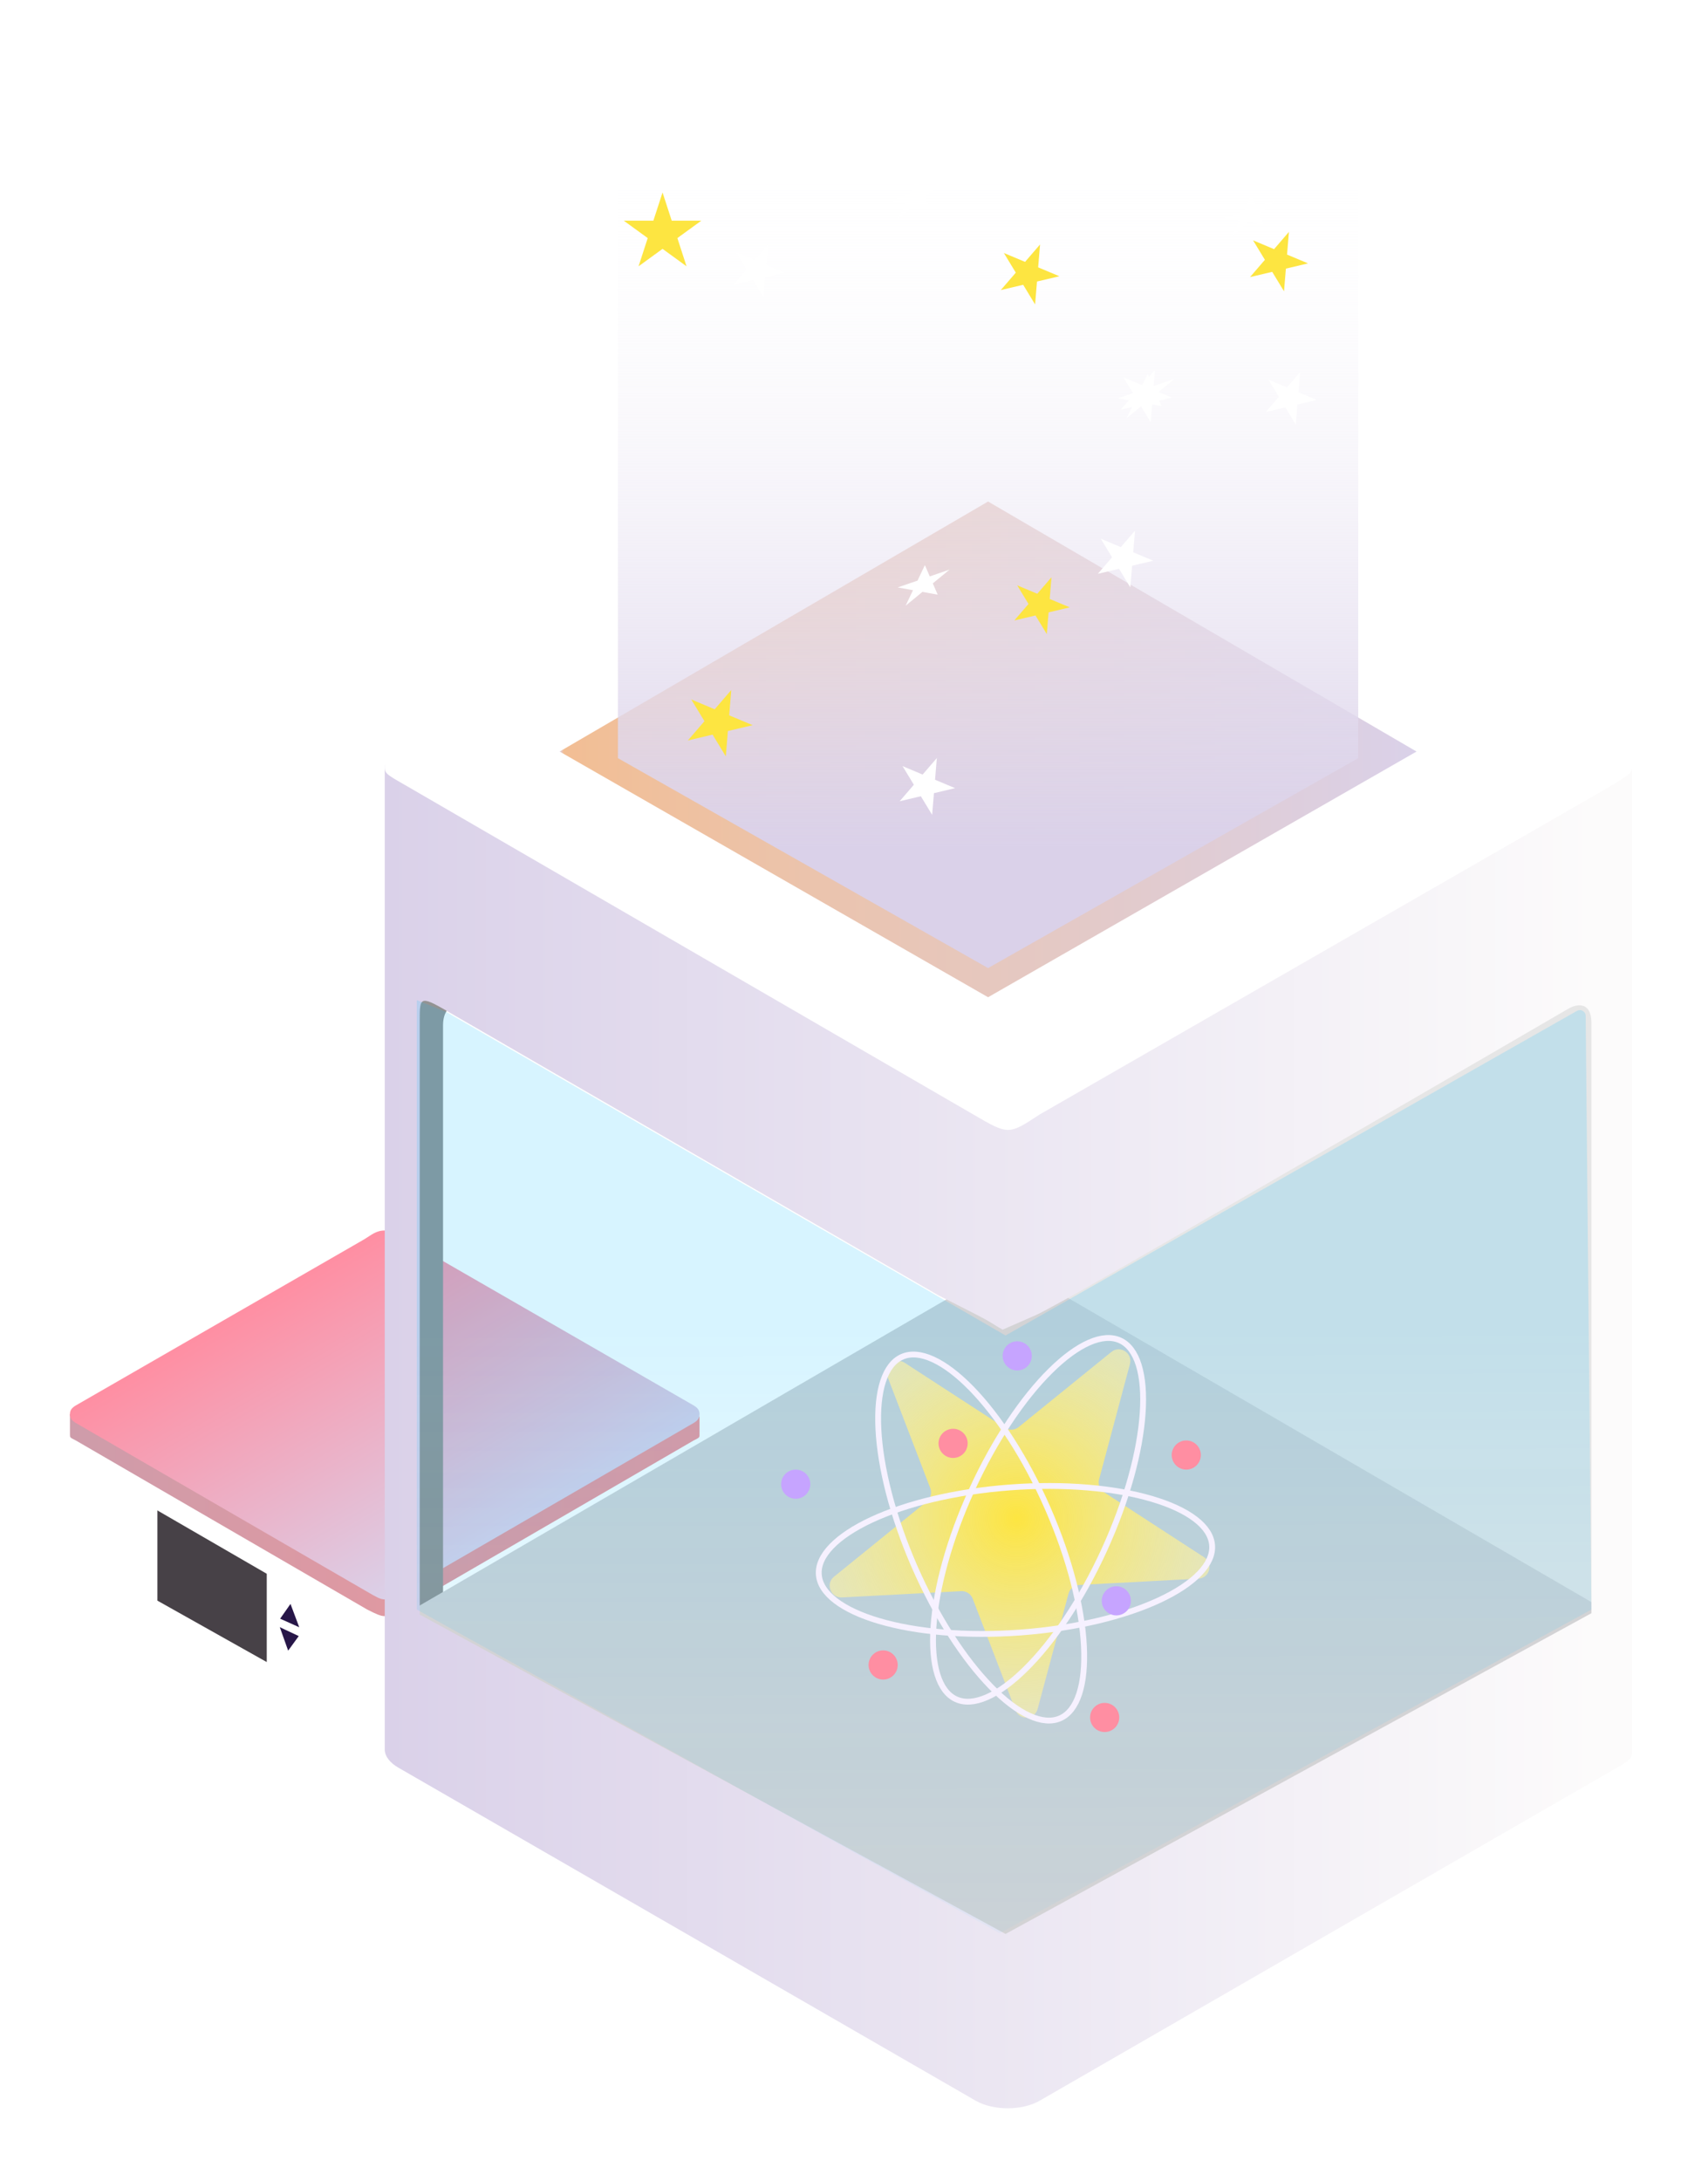 <svg id="ee2rx6iv6f61" xmlns="http://www.w3.org/2000/svg" xmlns:xlink="http://www.w3.org/1999/xlink" viewBox="0 0 293 374" shape-rendering="geometricPrecision" text-rendering="geometricPrecision"><style><![CDATA[#ee2rx6iv6f625_to {animation: ee2rx6iv6f625_to__to 8000ms linear infinite normal forwards}@keyframes ee2rx6iv6f625_to__to { 0% {transform: translate(113.657px,39.332px)} 12.5% {transform: translate(132.657px,48.332px)} 25% {transform: translate(125.657px,58.332px)} 37.5% {transform: translate(119.657px,48.832px)} 50% {transform: translate(113.657px,39.332px)} 62.5% {transform: translate(132.657px,48.332px)} 75% {transform: translate(125.657px,58.332px)} 87.5% {transform: translate(119.657px,48.832px)} 100% {transform: translate(114px,39.332px)} }#ee2rx6iv6f626_to {animation: ee2rx6iv6f626_to__to 8000ms linear infinite normal forwards}@keyframes ee2rx6iv6f626_to__to { 0% {transform: translate(123.555px,124.007px)} 18.75% {transform: translate(143.555px,113.689px)} 33.75% {transform: translate(138.555px,132.689px)} 50% {transform: translate(123.555px,124.007px)} 68.75% {transform: translate(143.555px,113.689px)} 83.75% {transform: translate(138.555px,132.689px)} 100% {transform: translate(123.555px,124.007px)} }#ee2rx6iv6f627_to {animation: ee2rx6iv6f627_to__to 8000ms linear infinite normal forwards}@keyframes ee2rx6iv6f627_to__to { 0% {transform: translate(219.415px,44.858px)} 18.75% {transform: translate(199.975px,40.094px)} 38.75% {transform: translate(204.975px,59.094px)} 50% {transform: translate(219.415px,44.858px)} 68.75% {transform: translate(199.975px,40.094px)} 88.75% {transform: translate(204.975px,59.094px)} 100% {transform: translate(218.975px,44.858px)} }#ee2rx6iv6f628_to {animation: ee2rx6iv6f628_to__to 8000ms linear infinite normal forwards}@keyframes ee2rx6iv6f628_to__to { 0% {transform: translate(178.757px,103.856px)} 18.75% {transform: translate(161.757px,75.871px)} 33.75% {transform: translate(182.757px,100.871px)} 50% {transform: translate(178.757px,103.856px)} 68.75% {transform: translate(161.757px,75.871px)} 83.75% {transform: translate(182.757px,100.871px)} 100% {transform: translate(179.073px,103.856px)} }#ee2rx6iv6f629_to {animation: ee2rx6iv6f629_to__to 8000ms linear infinite normal forwards}@keyframes ee2rx6iv6f629_to__to { 0% {transform: translate(193.087px,95.856px)} 12.5% {transform: translate(207.757px,89.871px)} 25% {transform: translate(213.757px,108.871px)} 37.5% {transform: translate(203.423px,108.871px)} 50% {transform: translate(193.087px,95.856px)} 62.5% {transform: translate(207.757px,89.871px)} 75% {transform: translate(213.757px,108.871px)} 87.5% {transform: translate(203.423px,108.871px)} 100% {transform: translate(193.09px,95.856px)} }#ee2rx6iv6f630_tr {animation: ee2rx6iv6f630_tr__tr 8000ms linear infinite normal forwards}@keyframes ee2rx6iv6f630_tr__tr { 0% {transform: translate(159.09px,134.856px) rotate(720deg)} 100% {transform: translate(159.09px,134.856px) rotate(360deg)} }#ee2rx6iv6f631_tr {animation: ee2rx6iv6f631_tr__tr 8000ms linear infinite normal forwards}@keyframes ee2rx6iv6f631_tr__tr { 0% {transform: translate(130.219px,46.469px) rotate(0deg)} 100% {transform: translate(130.219px,46.469px) rotate(1440deg)} }#ee2rx6iv6f632_to {animation: ee2rx6iv6f632_to__to 8000ms linear infinite normal forwards}@keyframes ee2rx6iv6f632_to__to { 0% {transform: translate(183.526px,26.31px)} 25% {transform: translate(153.526px,46.31px)} 50% {transform: translate(183.526px,26.31px)} 75% {transform: translate(153.526px,46.31px)} 100% {transform: translate(183.526px,26.31px)} }#ee2rx6iv6f633_to {animation: ee2rx6iv6f633_to__to 8000ms linear infinite normal forwards}@keyframes ee2rx6iv6f633_to__to { 0% {transform: translate(221.526px,68.31px)} 25% {transform: translate(221.526px,117.483px)} 50% {transform: translate(221.526px,68.31px)} 75% {transform: translate(221.526px,117.483px)} 100% {transform: translate(221.526px,68.313px)} }#ee2rx6iv6f634_tr {animation: ee2rx6iv6f634_tr__tr 8000ms linear infinite normal forwards}@keyframes ee2rx6iv6f634_tr__tr { 0% {transform: translate(196.643px,67.91px) rotate(0deg)} 100% {transform: translate(196.643px,67.91px) rotate(720deg)} }#ee2rx6iv6f635_to {animation: ee2rx6iv6f635_to__to 8000ms linear infinite normal forwards}@keyframes ee2rx6iv6f635_to__to { 0% {transform: translate(196.643px,67.91px)} 25% {transform: translate(186.644px,107.91px)} 75% {transform: translate(196.643px,67.91px)} 100% {transform: translate(186.644px,107.91px)} }#ee2rx6iv6f636_to {animation: ee2rx6iv6f636_to__to 8000ms linear infinite normal forwards}@keyframes ee2rx6iv6f636_to__to { 0% {transform: translate(176.833px,107.943px)} 13.75% {transform: translate(195.833px,128.779px)} 31.25% {transform: translate(180.833px,143.779px)} 50% {transform: translate(177.368px,107.943px)} 100% {transform: translate(177.368px,107.943px)} }#ee2rx6iv6f637_tr {animation: ee2rx6iv6f637_tr__tr 8000ms linear infinite normal forwards}@keyframes ee2rx6iv6f637_tr__tr { 0% {transform: translate(157.076px,34.085px) rotate(0deg)} 100% {transform: translate(157.076px,34.085px) rotate(1440deg)} }#ee2rx6iv6f638_tr {animation: ee2rx6iv6f638_tr__tr 8000ms linear infinite normal forwards}@keyframes ee2rx6iv6f638_tr__tr { 0% {transform: translate(214.427px,37.024px) rotate(0deg)} 100% {transform: translate(214.427px,37.024px) rotate(720deg)} }#ee2rx6iv6f639_to {animation: ee2rx6iv6f639_to__to 8000ms linear infinite normal forwards}@keyframes ee2rx6iv6f639_to__to { 0% {transform: translate(158.448px,100.382px)} 25% {transform: translate(129.448px,84.478px)} 50% {transform: translate(158.448px,100.382px)} 75% {transform: translate(129.448px,84.478px)} 100% {transform: translate(158.932px,100.382px)} }#ee2rx6iv6f640_tr {animation: ee2rx6iv6f640_tr__tr 8000ms linear infinite normal forwards}@keyframes ee2rx6iv6f640_tr__tr { 0% {transform: translate(176.706px,47.061px) rotate(0deg)} 100% {transform: translate(176.706px,47.061px) rotate(360deg)} }#ee2rx6iv6f641_tr {animation: ee2rx6iv6f641_tr__tr 8000ms linear infinite normal forwards}@keyframes ee2rx6iv6f641_tr__tr { 0% {transform: translate(178.078px,260.613px) rotate(0deg)} 100% {transform: translate(178.078px,260.613px) rotate(360deg)} }#ee2rx6iv6f646_tr {animation: ee2rx6iv6f646_tr__tr 8000ms linear infinite normal forwards}@keyframes ee2rx6iv6f646_tr__tr { 0% {transform: translate(170px,263.5px) rotate(0deg)} 100% {transform: translate(170px,263.5px) rotate(720deg)} }]]></style><defs><filter id="ee2rx6iv6f62-filter" x="-400%" width="600%" y="-400%" height="600%"><feGaussianBlur id="ee2rx6iv6f62-filter-drop-shadow-0-blur" in="SourceAlpha" stdDeviation="5,5"/><feOffset id="ee2rx6iv6f62-filter-drop-shadow-0-offset" dx="0" dy="4" result="tmp"/><feFlood id="ee2rx6iv6f62-filter-drop-shadow-0-flood" flood-color="rgba(0,0,0,0.25)"/><feComposite id="ee2rx6iv6f62-filter-drop-shadow-0-composite" operator="in" in2="tmp"/><feMerge id="ee2rx6iv6f62-filter-drop-shadow-0-merge"><feMergeNode id="ee2rx6iv6f62-filter-drop-shadow-0-merge-node-1"/><feMergeNode id="ee2rx6iv6f62-filter-drop-shadow-0-merge-node-2" in="SourceGraphic"/></feMerge></filter><linearGradient id="ee2rx6iv6f64-fill" x1="91.314" y1="279.98" x2="81.558" y2="260.165" spreadMethod="pad" gradientUnits="userSpaceOnUse"><stop id="ee2rx6iv6f64-fill-0" offset="0%" stop-color="rgb(255,255,255)"/><stop id="ee2rx6iv6f64-fill-1" offset="100%" stop-color="rgb(255,255,255)"/></linearGradient><linearGradient id="ee2rx6iv6f65-fill" x1="33.076" y1="279.055" x2="44.139" y2="259.718" spreadMethod="pad" gradientUnits="userSpaceOnUse"><stop id="ee2rx6iv6f65-fill-0" offset="0%" stop-color="rgb(255,255,255)"/><stop id="ee2rx6iv6f65-fill-1" offset="100%" stop-color="rgb(255,255,255)"/></linearGradient><linearGradient id="ee2rx6iv6f66-fill" x1="12" y1="241.327" x2="120.001" y2="241.327" spreadMethod="pad" gradientUnits="userSpaceOnUse"><stop id="ee2rx6iv6f66-fill-0" offset="0%" stop-color="rgb(206,156,170)"/><stop id="ee2rx6iv6f66-fill-1" offset="100%" stop-color="rgb(240,149,154)"/></linearGradient><linearGradient id="ee2rx6iv6f67-fill" x1="38.186" y1="222.018" x2="66.203" y2="270.827" spreadMethod="pad" gradientUnits="userSpaceOnUse"><stop id="ee2rx6iv6f67-fill-0" offset="0%" stop-color="rgb(255,142,162)"/><stop id="ee2rx6iv6f67-fill-1" offset="100%" stop-color="rgb(218,209,233)"/></linearGradient><linearGradient id="ee2rx6iv6f615-fill" x1="66.002" y1="242.339" x2="280.002" y2="242.339" spreadMethod="pad" gradientUnits="userSpaceOnUse"><stop id="ee2rx6iv6f615-fill-0" offset="0%" stop-color="rgb(218,209,233)"/><stop id="ee2rx6iv6f615-fill-1" offset="97.089%" stop-color="rgb(252,251,251)"/><stop id="ee2rx6iv6f615-fill-2" offset="100%" stop-color="rgb(252,251,251)"/></linearGradient><linearGradient id="ee2rx6iv6f618-fill" x1="96" y1="124.5" x2="243" y2="124.5" spreadMethod="pad" gradientUnits="userSpaceOnUse"><stop id="ee2rx6iv6f618-fill-0" offset="0%" stop-color="rgb(218,209,233)"/><stop id="ee2rx6iv6f618-fill-1" offset="0.471%" stop-color="rgb(242,190,148)"/><stop id="ee2rx6iv6f618-fill-2" offset="100%" stop-color="rgb(218,209,233)"/></linearGradient><linearGradient id="ee2rx6iv6f619-fill" x1="172" y1="222.5" x2="172.25" y2="327.5" spreadMethod="pad" gradientUnits="userSpaceOnUse"><stop id="ee2rx6iv6f619-fill-0" offset="0%" stop-color="rgb(18,191,255)"/><stop id="ee2rx6iv6f619-fill-1" offset="100%" stop-color="rgba(18,191,255,0.25)"/></linearGradient><linearGradient id="ee2rx6iv6f620-fill" x1="84.916" y1="23" x2="84.916" y2="204.78" spreadMethod="pad" gradientUnits="userSpaceOnUse"><stop id="ee2rx6iv6f620-fill-0" offset="0%" stop-color="rgba(255,255,255,0.01)"/><stop id="ee2rx6iv6f620-fill-1" offset="65.075%" stop-color="rgb(218,209,233)"/><stop id="ee2rx6iv6f620-fill-2" offset="100%" stop-color="rgb(218,209,233)"/></linearGradient><radialGradient id="ee2rx6iv6f642-fill" cx="0" cy="0" r="1" spreadMethod="pad" gradientUnits="userSpaceOnUse" gradientTransform="matrix(24.336 30.043 -30.043 24.336 174.379 260.379)"><stop id="ee2rx6iv6f642-fill-0" offset="0%" stop-color="rgb(253,229,65)"/><stop id="ee2rx6iv6f642-fill-1" offset="100%" stop-color="rgba(255,245,181,0.56)"/></radialGradient></defs><g id="ee2rx6iv6f62" filter="url(#ee2rx6iv6f62-filter)"><g id="ee2rx6iv6f63"><path id="ee2rx6iv6f64" d="M66,269.374L66,296.5L120,265.5L120,239.5L66,269.374Z" clip-rule="evenodd" fill="url(#ee2rx6iv6f64-fill)" fill-rule="evenodd" stroke="none" stroke-width="1"/><path id="ee2rx6iv6f65" d="M12,265.5L66,296.5L66,271.853L12,240.585L12,265.5Z" clip-rule="evenodd" fill="url(#ee2rx6iv6f65-fill)" fill-rule="evenodd" stroke="none" stroke-width="1"/><path id="ee2rx6iv6f66" d="M61.774,211.349L12,238.5L12,242C12,242.5,12,242.5,13,243L63,272C66,273.5,66,273.5,69,272L119,243C120,242.5,120,242.5,120,242L120,238.929L70.226,211.349C69.057,210.67,67.526,210.327,65.996,210.327C64.466,210.327,62.944,210.67,61.774,211.349Z" clip-rule="evenodd" fill="url(#ee2rx6iv6f66-fill)" fill-rule="evenodd" stroke="none" stroke-width="1"/><path id="ee2rx6iv6f67" d="M62.5,208.5L13,237C12.231,237.455,11.999,237.903,12,238.5C12.001,239.096,12.233,239.546,13,240L63,268.951C66,270.7,66,270.699,69,268.951L119,240C119.767,239.546,119.999,239.096,120,238.5C120.001,237.903,119.769,237.455,119,237L69.5,208.5C68.333,207.808,67.531,207,66,207C64.47,207,63.667,207.808,62.5,208.5Z" clip-rule="evenodd" fill="url(#ee2rx6iv6f67-fill)" fill-rule="evenodd" stroke="none" stroke-width="1"/><path id="ee2rx6iv6f68" d="M76.002,171.803L76.002,277.625L68.002,277.625L68.002,162.625L84.002,162.625L84.002,167.625C84.002,167.625,84.002,167.625,81.002,167.625C78.002,167.625,76.002,168.678,76.002,171.803Z" fill="rgb(147,147,147)" stroke="none" stroke-width="1"/><path id="ee2rx6iv6f69" d="M175.826,88.126L175.827,221.028L276.614,276.965L276.252,163.638C276.252,163.638,175.653,90.901,175.826,88.126Z" clip-rule="evenodd" fill="rgb(230,230,230)" fill-rule="evenodd" stroke="none" stroke-width="1"/><path id="ee2rx6iv6f610" d="M68.002,273.625L173.002,212.625L278.002,273.625L173.002,334.625L68.002,273.625Z" clip-rule="evenodd" fill="rgb(211,211,213)" fill-rule="evenodd" stroke="none" stroke-width="1"/><path id="ee2rx6iv6f611" d="M97.002,153.625L135.002,175.525L135.002,195.625L97.002,173.725L97.002,153.625Z" fill="rgb(91,139,137)" stroke="none" stroke-width="1"/><path id="ee2rx6iv6f612" d="M139.145,187.788C139.224,188.982,140.175,190.345,141.268,190.832C142.361,191.318,143.183,190.744,143.104,189.55C143.024,188.356,142.075,186.993,140.981,186.506C139.888,186.02,139.066,186.593,139.145,187.788Z" clip-rule="evenodd" fill="rgb(91,139,137)" fill-rule="evenodd" stroke="none" stroke-width="1"/><path id="ee2rx6iv6f613" d="M139.145,194.788C139.224,195.982,140.175,197.345,141.268,197.832C142.361,198.318,143.183,197.744,143.104,196.55C143.024,195.356,142.075,193.993,140.981,193.506C139.888,193.02,139.066,193.593,139.145,194.788Z" clip-rule="evenodd" fill="rgb(91,139,137)" fill-rule="evenodd" stroke="none" stroke-width="1"/><path id="ee2rx6iv6f614" d="M139.145,180.788C139.224,181.982,140.175,183.345,141.268,183.832C142.361,184.318,143.183,183.744,143.104,182.55C143.024,181.356,142.075,179.993,140.981,179.506C139.888,179.02,139.066,179.593,139.145,180.788Z" clip-rule="evenodd" fill="rgb(91,139,137)" fill-rule="evenodd" stroke="none" stroke-width="1"/><path id="ee2rx6iv6f615" d="M66.002,127.16L66.002,135.45L66.002,296.151L66.002,296.161C66.096,297.226,66.907,298.281,68.322,299.098L167.342,356.198C170.381,357.95,175.311,357.959,178.355,356.215L276.502,299.624C280.002,297.624,280.002,297.624,280.002,295.8L280.002,277.07L280.002,277.098L280.002,135.1L280.002,127.16L66.002,127.16ZM72.002,272.863L72.002,171.124C72.002,166.624,72.002,166.624,78.002,170.124L161.002,218.124C172.5,224,172.5,223.5,172.5,227.5L172.5,327.624L72.002,272.863ZM172.5,227.5C172.5,223.475,171.666,225,184.002,218.124C196.338,211.248,269.081,168.946,269.081,168.946C269.662,168.615,270.216,168.439,270.719,168.397C272.228,168.271,273.002,169.384,273.002,171.39L273.002,272.624L172.5,327.624L172.5,227.5Z" fill="url(#ee2rx6iv6f615-fill)" stroke="none" stroke-width="1"/><path id="ee2rx6iv6f616" d="M172,224L168.5,222L170,227L175,226.5L180,220.5L172,224Z" fill="rgb(211,211,213)" stroke="none" stroke-width="1"/><path id="ee2rx6iv6f617" d="M167.002,187.124L69.502,130.624C66.002,128.624,65.983,128.624,66.002,127.124C66.014,126.187,66.002,125.124,69.502,123.124L167.002,66.625C172.502,63.124,172.502,63.125,178.002,66.626L277.726,124.061C279.077,124.84,280.02,125.124,280.002,127.124C279.989,128.624,280.002,128.624,274.002,132.124L178.319,187.124C173.002,190.624,173.002,190.624,167.002,187.124Z" clip-rule="evenodd" fill="rgb(255,255,255)" fill-rule="evenodd" stroke="none" stroke-width="1"/><path id="ee2rx6iv6f618" d="M96,124.871L169.5,167L243,124.871L169.5,82L96,124.871Z" clip-rule="evenodd" fill="url(#ee2rx6iv6f618-fill)" fill-rule="evenodd" stroke="none" stroke-width="1"/></g><path id="ee2rx6iv6f619" d="M172.5,225L76.5,169.5L71.5,167.5L71.5,272L171.5,327.5L273,272L272.016,170.199C272.009,169.437,271.186,168.962,270.523,169.339L172.5,225Z" fill="url(#ee2rx6iv6f619-fill)" fill-opacity="0.17" stroke="none" stroke-width="1"/><path id="ee2rx6iv6f620" d="M106,0L106,126.004L169.5,162L233,126.004L233,0L106,0Z" clip-rule="evenodd" fill="url(#ee2rx6iv6f620-fill)" fill-rule="evenodd" stroke="none" stroke-width="1"/><path id="ee2rx6iv6f621" d="M27,255L45.76,265.861L45.76,281L27,270.468L27,255Z" fill="rgb(71,65,71)" stroke="none" stroke-width="1"/><path id="ee2rx6iv6f622" d="M49.833,271.032L51.333,275.032L48.057,273.562L49.833,271.032Z" fill="rgb(39,22,72)" stroke="none" stroke-width="1"/><path id="ee2rx6iv6f623" d="M49.431,279.044L48,275.019L51.25,276.545L49.431,279.044Z" fill="rgb(39,22,72)" stroke="none" stroke-width="1"/></g><g id="ee2rx6iv6f624"><g id="ee2rx6iv6f625_to" transform="translate(113.657,39.332)"><path id="ee2rx6iv6f625" d="M114,33L115.572,37.837L120.657,37.837L116.543,40.826L118.114,45.663L114,42.674L109.886,45.663L111.457,40.826L107.343,37.837L112.428,37.837L114,33Z" transform="translate(-114,-39.332)" fill="rgb(253,229,65)" stroke="none" stroke-width="1"/></g><g id="ee2rx6iv6f626_to" transform="translate(123.555,124.007)"><path id="ee2rx6iv6f626" d="M130.173,118.318L129.813,122.664L133.836,124.348L129.592,125.35L129.232,129.696L126.969,125.969L122.725,126.97L125.57,123.665L123.306,119.939L127.328,121.623L130.173,118.318Z" transform="translate(-128.28,-124.007)" fill="rgb(253,229,65)" stroke="none" stroke-width="1"/></g><g id="ee2rx6iv6f627_to" transform="translate(219.415,44.858)"><path id="ee2rx6iv6f627" d="M221.11,39.764L220.788,43.656L224.39,45.164L220.589,46.061L220.268,49.952L218.241,46.615L214.44,47.512L216.988,44.552L214.96,41.215L218.562,42.723L221.11,39.764Z" transform="translate(-219.415,-44.858)" fill="rgb(253,229,65)" stroke="none" stroke-width="1"/></g><g id="ee2rx6iv6f628_to" transform="translate(178.757,103.856)"><path id="ee2rx6iv6f628" d="M180.693,98.985L180.386,102.706L183.83,104.148L180.196,105.006L179.888,108.727L177.95,105.536L174.316,106.393L176.752,103.564L174.813,100.372L178.257,101.815L180.693,98.985Z" transform="translate(-179.073,-103.856)" fill="rgb(253,229,65)" stroke="none" stroke-width="1"/></g><g id="ee2rx6iv6f629_to" transform="translate(193.087,95.856)"><path id="ee2rx6iv6f629" d="M194.71,90.985L194.403,94.706L197.847,96.148L194.213,97.006L193.905,100.727L191.967,97.536L188.333,98.393L190.769,95.564L188.831,92.373L192.274,93.815L194.71,90.985Z" transform="translate(-193.09,-95.856)" fill="rgb(255,255,255)" stroke="none" stroke-width="1"/></g><g id="ee2rx6iv6f630_tr" transform="translate(159.09,134.856) rotate(720)"><path id="ee2rx6iv6f630" d="M160.71,129.985L160.403,133.706L163.847,135.148L160.213,136.006L159.905,139.727L157.967,136.536L154.333,137.393L156.769,134.564L154.831,131.372L158.274,132.815L160.71,129.985Z" transform="translate(-159.09,-134.856)" fill="rgb(255,255,255)" stroke="none" stroke-width="1"/></g><g id="ee2rx6iv6f631_tr" transform="translate(130.219,46.469) rotate(0)"><path id="ee2rx6iv6f631" d="M131.711,41.985L131.428,45.41L134.597,46.738L131.253,47.527L130.97,50.952L129.185,48.015L125.841,48.804L128.083,46.199L126.299,43.262L129.468,44.59L131.711,41.985Z" transform="translate(-130.219,-46.469)" fill="rgb(255,255,255)" stroke="none" stroke-width="1"/></g><g id="ee2rx6iv6f632_to" transform="translate(183.526,26.31)"><path id="ee2rx6iv6f632" d="M185.017,21.827L184.734,25.252L187.904,26.579L184.559,27.369L184.276,30.794L182.492,27.856L179.147,28.646L181.389,26.041L179.605,23.104L182.775,24.432L185.017,21.827Z" transform="translate(-183.526,-26.31)" fill="rgb(255,255,255)" stroke="none" stroke-width="1"/></g><g id="ee2rx6iv6f633_to" transform="translate(221.526,68.31)"><path id="ee2rx6iv6f633" d="M223.017,63.827L222.734,67.252L225.904,68.579L222.559,69.369L222.276,72.794L220.492,69.856L217.147,70.646L219.389,68.041L217.605,65.104L220.775,66.432L223.017,63.827Z" transform="translate(-221.526,-68.31)" fill="rgb(255,255,255)" stroke="none" stroke-width="1"/></g><g id="ee2rx6iv6f634_tr" transform="translate(196.643,67.91) rotate(0)"><path id="ee2rx6iv6f634" d="M150.017,103.827L149.734,107.252L152.904,108.579L149.559,109.369L149.276,112.794L147.492,109.856L144.147,110.646L146.389,108.041L144.605,105.104L147.775,106.432L150.017,103.827Z" transform="translate(-148.526,-108.311)" fill="rgb(255,255,255)" stroke="none" stroke-width="1"/></g><g id="ee2rx6iv6f635_to" transform="translate(196.643,67.91)"><path id="ee2rx6iv6f635" d="M196.875,64.132L197.786,66.234L201.478,64.965L198.35,67.533L199.262,69.635L196.417,69.12L193.289,71.688L194.658,68.802L191.813,68.287L195.505,67.018L196.875,64.132Z" transform="translate(-196.645,-67.91)" fill="rgb(255,255,255)" stroke="none" stroke-width="1"/></g><g id="ee2rx6iv6f636_to" transform="translate(176.833,107.943)"><path id="ee2rx6iv6f636" display="none" d="M177.596,104.164L178.508,106.266L182.2,104.997L179.072,107.565L179.984,109.667L177.138,109.152L174.01,111.721L175.38,108.834L172.535,108.319L176.227,107.05L177.596,104.164Z" transform="translate(-177.368,-107.943)" fill="rgb(255,255,255)" stroke="none" stroke-width="1"/></g><g id="ee2rx6iv6f637_tr" transform="translate(157.076,34.085) rotate(0)"><path id="ee2rx6iv6f637" d="M157.287,30.608L158.126,32.542L161.524,31.374L158.645,33.738L159.484,35.673L156.865,35.199L153.986,37.563L155.247,34.906L152.628,34.432L156.026,33.264L157.287,30.608Z" transform="translate(-157.076,-34.085)" fill="rgb(255,255,255)" stroke="none" stroke-width="1"/></g><g id="ee2rx6iv6f638_tr" transform="translate(214.427,37.024) rotate(0)"><path id="ee2rx6iv6f638" d="M214.638,33.547L215.477,35.481L218.875,34.313L215.996,36.677L216.835,38.612L214.216,38.138L211.337,40.502L212.598,37.845L209.979,37.371L213.377,36.203L214.638,33.547Z" transform="translate(-214.427,-37.024)" fill="rgb(255,255,255)" stroke="none" stroke-width="1"/></g><g id="ee2rx6iv6f639_to" transform="translate(158.448,100.382)"><path id="ee2rx6iv6f639" d="M159.143,96.904L159.982,98.839L163.38,97.671L160.501,100.035L161.34,101.969L158.721,101.496L155.842,103.859L157.103,101.203L154.484,100.729L157.882,99.561L159.143,96.904Z" transform="translate(-158.932,-100.382)" fill="rgb(255,255,255)" stroke="none" stroke-width="1"/></g><g id="ee2rx6iv6f640_tr" transform="translate(176.706,47.061) rotate(0)"><path id="ee2rx6iv6f640" d="M178.417,41.919L178.092,45.847L181.728,47.37L177.892,48.275L177.567,52.203L175.521,48.834L171.684,49.739L174.256,46.752L172.209,43.383L175.845,44.906L178.417,41.919Z" transform="translate(-176.706,-47.061)" fill="rgb(253,229,65)" stroke="none" stroke-width="1"/></g></g><g id="ee2rx6iv6f641_tr" transform="translate(178.078,260.613) rotate(0)"><g id="ee2rx6iv6f641" transform="translate(-178.078,-260.613)"><path id="ee2rx6iv6f642" d="M152.249,236.083C151.555,234.274,153.58,232.633,155.205,233.688L172.385,244.84C173.111,245.312,174.059,245.262,174.733,244.717L190.648,231.824C192.153,230.605,194.34,232.024,193.838,233.896L188.541,253.681C188.317,254.518,188.657,255.404,189.384,255.875L206.563,267.028C208.188,268.082,207.514,270.601,205.579,270.702L185.126,271.778C184.26,271.823,183.523,272.421,183.299,273.258L178.001,293.042C177.5,294.914,174.897,295.051,174.202,293.242L166.859,274.122C166.548,273.313,165.752,272.796,164.887,272.842L144.433,273.917C142.499,274.019,141.564,271.586,143.069,270.366L158.984,257.474C159.658,256.928,159.903,256.011,159.593,255.203L152.249,236.083Z" fill="url(#ee2rx6iv6f642-fill)" stroke="none" stroke-width="1"/><path id="ee2rx6iv6f643" d="M189.419,265.802C185.494,274.382,180.634,281.527,175.968,286.147C173.633,288.458,171.367,290.118,169.309,291.019C167.251,291.919,165.457,292.039,164.004,291.374C162.55,290.709,161.468,289.274,160.804,287.127C160.14,284.981,159.914,282.181,160.137,278.904C160.582,272.352,162.812,264.004,166.737,255.424C170.663,246.844,175.522,239.699,180.188,235.079C182.523,232.768,184.79,231.108,186.847,230.207C188.906,229.307,190.699,229.187,192.153,229.852C193.606,230.517,194.688,231.952,195.352,234.099C196.016,236.245,196.242,239.045,196.019,242.322C195.574,248.874,193.345,257.222,189.419,265.802Z" fill="none" stroke="rgb(246,241,255)" stroke-width="1"/><path id="ee2rx6iv6f644" d="M175.127,279.928C165.718,280.63,157.114,279.823,150.816,277.965C147.665,277.036,145.118,275.851,143.336,274.484C141.554,273.116,140.583,271.603,140.464,270.009C140.345,268.415,141.08,266.774,142.64,265.157C144.199,263.54,146.542,261.991,149.52,260.604C155.473,257.832,163.861,255.756,173.27,255.054C182.679,254.351,191.282,255.159,197.581,257.017C200.732,257.946,203.279,259.13,205.061,260.498C206.843,261.866,207.814,263.379,207.933,264.973C208.052,266.567,207.316,268.207,205.757,269.825C204.198,271.442,201.854,272.991,198.876,274.378C192.924,277.15,184.535,279.226,175.127,279.928Z" fill="none" stroke="rgb(246,241,255)" stroke-width="1"/><path id="ee2rx6iv6f645" d="M179.741,258.654C183.52,267.299,185.608,275.684,185.942,282.242C186.109,285.523,185.835,288.319,185.135,290.454C184.435,292.588,183.328,294.005,181.864,294.646C180.399,295.286,178.608,295.136,176.565,294.2C174.523,293.265,172.285,291.567,169.99,289.216C165.403,284.518,160.665,277.291,156.886,268.646C153.107,260.001,151.019,251.615,150.685,245.057C150.518,241.777,150.792,238.981,151.492,236.846C152.193,234.711,153.299,233.294,154.763,232.654C156.228,232.014,158.019,232.164,160.062,233.1C162.104,234.035,164.342,235.733,166.637,238.084C171.224,242.782,175.962,250.009,179.741,258.654Z" fill="none" stroke="rgb(246,241,255)" stroke-width="1"/></g></g><g id="ee2rx6iv6f646_tr" transform="translate(170,263.5) rotate(0)"><g id="ee2rx6iv6f646" transform="translate(-170,-263.5)"><circle id="ee2rx6iv6f647" r="2.5" transform="matrix(1 0 0 1 136.5 254.5)" fill="rgb(198,164,255)" stroke="none" stroke-width="1"/><circle id="ee2rx6iv6f648" r="2.5" transform="matrix(1 0 0 1 163.5 247.5)" fill="rgb(255,142,162)" stroke="none" stroke-width="1"/><circle id="ee2rx6iv6f649" r="2.5" transform="matrix(1 0 0 1 151.5 285.5)" fill="rgb(255,142,162)" stroke="none" stroke-width="1"/><circle id="ee2rx6iv6f650" r="2.5" transform="matrix(1 0 0 1 191.5 274.5)" fill="rgb(198,164,255)" stroke="none" stroke-width="1"/><circle id="ee2rx6iv6f651" r="2.5" transform="matrix(1 0 0 1 174.5 232.5)" fill="rgb(198,164,255)" stroke="none" stroke-width="1"/><circle id="ee2rx6iv6f652" r="2.5" transform="matrix(1 0 0 1 203.5 249.5)" fill="rgb(255,142,162)" stroke="none" stroke-width="1"/><circle id="ee2rx6iv6f653" r="2.5" transform="matrix(1 0 0 1 189.5 294.5)" fill="rgb(255,142,162)" stroke="none" stroke-width="1"/></g></g></svg>